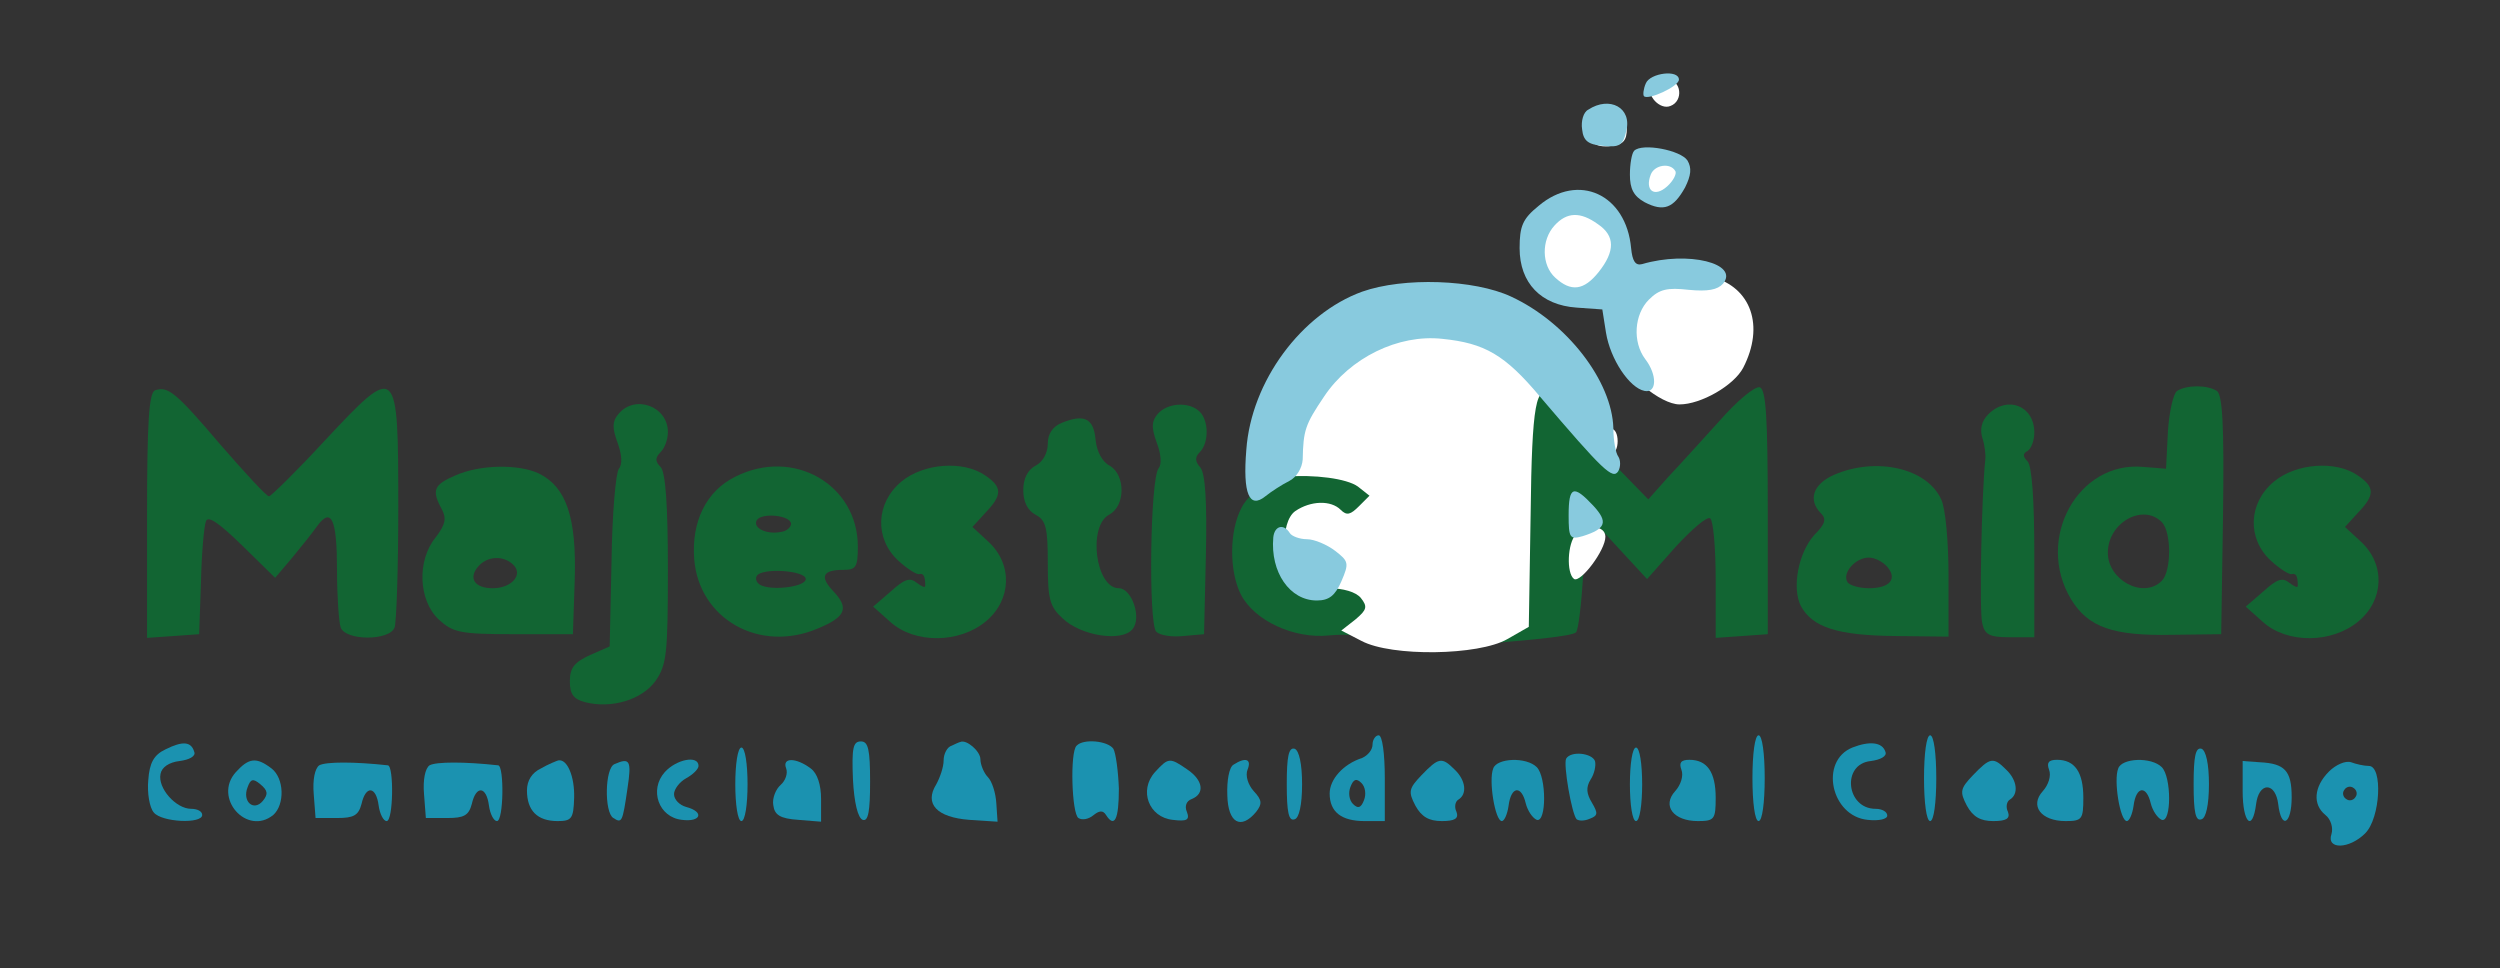 <?xml version="1.0" standalone="no"?>
<!DOCTYPE svg PUBLIC "-//W3C//DTD SVG 1.1//EN"
 "http://www.w3.org/Graphics/SVG/1.1/DTD/svg11.dtd">
<!-- Created with svg_stack (http://github.com/astraw/svg_stack) -->
<svg xmlns:sodipodi="http://sodipodi.sourceforge.net/DTD/sodipodi-0.dtd" xmlns="http://www.w3.org/2000/svg" version="1.1" width="204.0" height="79.0">
  <rect width="100%" height="100%" fill="#333333" stroke="none"/>
  <defs/>
  <g id="id0:id0" transform="matrix(1.25,0,0,1.25,0.0,0.0)"><g transform="translate(0,63.2) scale(0.04,-0.04)" fill="#1b92b0" stroke="none">
<path d="M2240 365 c0 -9 -8 -18 -17 -22 -31 -10 -53 -35 -53 -58 0 -30 19 -45 57 -45 l33 0 0 70 c0 40 -4 70 -10 70 -5 0 -10 -7 -10 -15z m-14 -91 c-5 -13 -10 -14 -18 -6 -6 6 -8 18 -4 28 5 13 10 14 18 6 6 -6 8 -18 4 -28z"/>
<path d="M2860 310 c0 -40 4 -70 10 -70 6 0 10 30 10 70 0 40 -4 70 -10 70 -6 0 -10 -30 -10 -70z"/>
<path d="M3140 310 c0 -40 4 -70 10 -70 6 0 10 30 10 70 0 40 -4 70 -10 70 -6 0 -10 -30 -10 -70z"/>
<path d="M270 357 c-19 -9 -26 -22 -28 -50 -2 -21 2 -45 9 -53 13 -16 79 -19 79 -4 0 6 -8 10 -18 10 -25 0 -55 34 -50 57 2 11 14 19 31 21 16 2 27 8 24 15 -5 17 -19 18 -47 4z"/>
<path d="M1392 308 c2 -38 8 -63 16 -66 9 -3 12 14 12 62 0 53 -3 66 -15 66 -13 0 -15 -11 -13 -62z"/>
<path d="M1553 363 c-7 -2 -13 -13 -13 -24 0 -11 -6 -28 -12 -39 -20 -32 1 -54 54 -58 l46 -3 -2 30 c-1 17 -7 36 -14 43 -6 6 -12 20 -12 29 0 13 -23 33 -33 28 -1 0 -8 -3 -14 -6z"/>
<path d="M1757 363 c-11 -10 -8 -111 3 -118 6 -4 17 -2 25 5 9 7 15 8 20 0 14 -22 21 -7 21 43 -1 28 -5 58 -9 65 -9 13 -49 17 -60 5z"/>
<path d="M3023 360 c-54 -22 -35 -112 25 -118 18 -2 32 1 32 7 0 6 -8 11 -19 11 -48 0 -56 73 -8 78 16 2 27 8 24 15 -5 16 -26 18 -54 7z"/>
<path d="M1200 300 c0 -33 4 -60 10 -60 6 0 10 27 10 60 0 33 -4 60 -10 60 -6 0 -10 -27 -10 -60z"/>
<path d="M2100 300 c0 -45 3 -61 13 -57 7 2 12 23 12 57 0 34 -5 55 -12 58 -10 3 -13 -13 -13 -58z"/>
<path d="M2660 300 c0 -33 4 -60 10 -60 6 0 10 27 10 60 0 33 -4 60 -10 60 -6 0 -10 -27 -10 -60z"/>
<path d="M3580 300 c0 -45 3 -61 13 -57 7 2 12 23 12 57 0 34 -5 55 -12 58 -10 3 -13 -13 -13 -58z"/>
<path d="M2556 342 c-5 -9 9 -90 17 -99 4 -3 13 -3 22 1 13 5 13 9 3 26 -9 15 -10 25 -2 38 6 9 9 23 7 30 -5 13 -39 17 -47 4z"/>
<path d="M385 320 c-38 -42 18 -105 61 -70 19 17 18 60 -3 76 -25 19 -37 17 -58 -6z m44 -47 c-15 -18 -34 -1 -25 22 5 14 9 15 21 5 12 -10 13 -16 4 -27z"/>
<path d="M521 331 c-7 -5 -11 -23 -9 -47 l3 -39 35 0 c27 0 35 4 40 23 7 31 24 29 28 -3 2 -14 8 -25 13 -25 11 0 12 90 2 91 -55 6 -101 6 -112 0z"/>
<path d="M701 331 c-7 -5 -11 -23 -9 -47 l3 -39 35 0 c27 0 35 4 40 23 7 31 24 29 28 -3 2 -14 8 -25 13 -25 11 0 12 90 2 91 -55 6 -101 6 -112 0z"/>
<path d="M883 326 c-15 -7 -23 -20 -23 -36 0 -33 17 -50 50 -50 23 0 26 4 27 38 1 34 -11 64 -26 61 -3 -1 -16 -6 -28 -13z"/>
<path d="M1003 333 c-16 -6 -17 -79 -2 -88 14 -9 15 -7 23 48 7 46 4 51 -21 40z"/>
<path d="M1085 320 c-26 -29 -10 -74 28 -78 31 -4 37 13 7 21 -11 3 -20 12 -20 21 0 8 9 20 20 26 11 6 20 15 20 20 0 18 -36 11 -55 -10z"/>
<path d="M1283 326 c3 -8 -1 -20 -9 -27 -8 -7 -14 -22 -12 -33 2 -16 11 -22 41 -24 l37 -3 0 37 c0 23 -6 42 -17 50 -24 18 -47 18 -40 0z"/>
<path d="M1885 320 c-27 -30 -10 -74 29 -78 23 -3 28 0 23 13 -4 9 -1 18 8 21 22 9 18 31 -7 48 -29 20 -31 20 -53 -4z"/>
<path d="M2013 332 c-7 -4 -11 -26 -10 -50 1 -45 22 -57 47 -27 10 13 10 19 -4 34 -9 10 -14 25 -10 35 7 17 -3 21 -23 8z"/>
<path d="M2320 315 c-21 -22 -22 -27 -10 -50 10 -18 22 -25 43 -25 21 0 28 4 24 15 -4 8 -2 17 3 20 15 9 12 32 -6 49 -21 21 -26 20 -54 -9z"/>
<path d="M2437 326 c-8 -19 3 -86 14 -86 4 0 9 11 11 25 4 32 21 34 28 4 3 -12 11 -24 18 -27 16 -5 16 70 0 86 -17 17 -65 15 -71 -2z"/>
<path d="M2744 324 c4 -10 -1 -25 -10 -35 -22 -24 -3 -49 37 -49 27 0 29 3 29 38 0 42 -14 62 -43 62 -14 0 -17 -5 -13 -16z"/>
<path d="M3220 315 c-21 -22 -22 -27 -10 -50 10 -18 22 -25 43 -25 21 0 28 4 24 15 -4 8 -2 17 3 20 15 9 12 32 -6 49 -21 21 -26 20 -54 -9z"/>
<path d="M3344 324 c4 -10 -1 -25 -10 -35 -22 -24 -3 -49 37 -49 27 0 29 3 29 38 0 42 -14 62 -43 62 -14 0 -17 -5 -13 -16z"/>
<path d="M3457 326 c-8 -19 3 -86 14 -86 4 0 9 11 11 25 4 32 21 34 28 4 3 -12 11 -24 18 -27 16 -5 16 70 0 86 -17 17 -65 15 -71 -2z"/>
<path d="M3660 289 c0 -52 16 -68 22 -21 2 16 9 27 18 27 9 0 16 -11 18 -27 5 -43 22 -33 22 11 0 43 -11 55 -52 57 l-28 2 0 -49z"/>
<path d="M3801 321 c-25 -25 -27 -54 -6 -71 9 -7 13 -21 10 -31 -9 -26 29 -25 55 1 25 25 29 110 6 110 -8 0 -21 3 -29 6 -9 3 -25 -4 -36 -15z m43 -42 c-3 -5 -10 -7 -15 -3 -5 3 -7 10 -3 15 3 5 10 7 15 3 5 -3 7 -10 3 -15z"/>
</g>
</g>
  <g id="id1:id1" transform="matrix(1.25,0,0,1.25,0.0,0.0)"><g transform="translate(0,63.2) scale(0.04,-0.04)" fill="#126533" stroke="none">
<path d="M2810 1107 c0 -8 7 -20 15 -27 12 -10 15 -10 15 3 0 8 -7 20 -15 27 -12 10 -15 10 -15 -3z"/>
<path d="M2780 955 c-10 -12 -10 -15 3 -15 8 0 17 7 21 15 3 8 2 15 -3 15 -5 0 -14 -7 -21 -15z"/>
<path d="M253 943 c-10 -4 -13 -54 -13 -204 l0 -200 43 3 42 3 3 85 c1 47 5 91 8 99 3 10 20 -1 59 -39 l54 -53 28 33 c15 18 34 42 41 52 23 31 32 10 32 -72 0 -43 3 -85 6 -94 8 -22 80 -22 88 0 3 9 6 96 6 194 0 237 -1 238 -119 112 -47 -51 -89 -92 -92 -92 -4 0 -39 38 -79 84 -74 87 -86 96 -107 89z"/>
<path d="M2493 943 c-10 -3 -13 -40 -13 -136 0 -185 -4 -203 -49 -225 -22 -10 -59 -17 -94 -17 -54 1 -59 3 -88 38 -30 36 -61 48 -74 27 -20 -32 -85 8 -85 51 0 31 48 60 89 53 27 -4 42 -1 60 13 13 11 21 25 17 31 -11 18 -68 42 -100 42 -48 -1 -113 -34 -130 -69 -20 -38 -20 -103 -1 -141 22 -43 87 -73 144 -67 30 3 56 0 74 -10 21 -11 49 -13 105 -9 158 11 217 18 224 24 4 4 9 48 12 97 3 50 5 91 5 93 1 2 23 -20 50 -50 l49 -53 47 53 c26 28 51 50 56 46 5 -3 9 -48 9 -100 l0 -95 43 3 42 3 0 199 c0 157 -3 200 -13 204 -8 2 -37 -22 -65 -54 -29 -32 -67 -74 -85 -93 l-32 -36 -73 75 c-92 94 -109 109 -124 103z"/>
<path d="M3553 942 c-6 -4 -13 -34 -15 -67 l-3 -60 -37 3 c-107 10 -177 -118 -118 -216 28 -46 69 -60 165 -58 l80 1 3 194 c2 149 -1 196 -10 203 -16 10 -49 10 -65 0z m-25 -214 c16 -16 16 -80 0 -96 -30 -30 -88 1 -88 46 0 49 57 81 88 50z"/>
<path d="M1009 904 c-10 -12 -10 -22 -1 -47 7 -19 8 -35 2 -42 -5 -6 -11 -74 -12 -151 l-3 -139 -32 -14 c-26 -12 -33 -21 -33 -43 0 -21 6 -29 25 -34 43 -11 93 4 115 35 18 26 20 44 20 183 0 106 -4 158 -12 166 -9 9 -9 15 0 24 7 7 12 21 12 33 0 42 -54 62 -81 29z"/>
<path d="M1889 904 c-10 -12 -10 -22 -1 -47 7 -18 8 -35 3 -41 -14 -16 -17 -254 -4 -267 6 -6 26 -9 44 -7 l34 3 3 129 c2 88 -1 133 -9 143 -9 10 -9 17 -1 25 15 15 15 51 0 66 -17 17 -53 15 -69 -4z"/>
<path d="M3245 904 c-11 -11 -14 -24 -10 -38 4 -12 6 -28 5 -36 -6 -57 -10 -248 -5 -267 4 -19 12 -23 45 -23 l40 0 0 138 c0 86 -4 142 -11 149 -8 8 -8 13 0 17 6 4 11 17 11 30 0 44 -44 61 -75 30z"/>
<path d="M1733 890 c-15 -6 -23 -18 -23 -34 0 -15 -8 -30 -20 -36 -13 -7 -20 -21 -20 -40 0 -19 7 -33 20 -40 17 -9 20 -21 20 -79 0 -58 3 -71 24 -90 30 -29 97 -39 114 -18 16 18 -1 67 -22 67 -38 0 -51 101 -16 120 27 14 27 65 1 80 -12 6 -21 23 -23 42 -3 35 -18 43 -55 28z"/>
<path d="M743 804 c-35 -15 -39 -24 -22 -55 8 -15 6 -25 -10 -46 -31 -38 -28 -103 5 -134 23 -21 34 -24 122 -24 l97 0 3 90 c3 101 -14 150 -58 172 -33 16 -97 15 -137 -3z m95 -146 c16 -16 -3 -38 -34 -38 -29 0 -40 16 -24 35 15 18 42 19 58 3z"/>
<path d="M1200 802 c-47 -23 -72 -73 -67 -135 8 -97 106 -153 201 -113 46 19 52 33 27 60 -24 25 -19 36 16 36 20 0 23 5 23 38 0 101 -105 162 -200 114z m91 -77 c0 -5 -7 -12 -16 -13 -23 -5 -47 6 -40 19 8 13 56 8 56 -6z m24 -90 c0 -12 -50 -19 -71 -11 -9 3 -12 11 -9 16 8 14 80 9 80 -5z"/>
<path d="M1471 794 c-42 -35 -44 -93 -5 -129 14 -13 30 -23 34 -22 7 2 10 -3 10 -19 0 -4 -6 -1 -14 5 -11 9 -20 6 -42 -14 l-29 -25 28 -25 c40 -36 113 -35 156 1 42 35 44 93 4 130 l-26 24 21 23 c28 29 28 42 0 61 -36 25 -101 20 -137 -10z"/>
<path d="M2993 805 c-34 -15 -43 -41 -21 -63 9 -9 7 -17 -11 -35 -26 -29 -37 -86 -22 -116 19 -35 60 -48 154 -49 l87 -1 0 99 c0 56 -5 111 -12 125 -23 51 -106 70 -175 40z m87 -150 c17 -20 4 -35 -30 -35 -16 0 -32 5 -35 10 -9 15 13 40 35 40 10 0 23 -7 30 -15z"/>
<path d="M3711 794 c-42 -35 -44 -93 -5 -129 14 -13 30 -23 34 -22 7 2 10 -3 10 -19 0 -4 -6 -1 -14 5 -11 9 -20 6 -42 -14 l-29 -25 28 -25 c40 -36 113 -35 156 1 42 35 44 93 4 130 l-26 24 21 23 c28 29 28 42 0 61 -36 25 -101 20 -137 -10z"/>
</g>
</g>
  <g id="id2:id2" transform="matrix(1.25,0,0,1.25,0.0,0.0)"><g transform="translate(0,63.2) scale(0.04,-0.04)" fill="#ffffff" stroke="none">
<path d="M2695 1440 c-9 -15 14 -40 31 -33 22 8 18 43 -5 43 -11 0 -23 -5 -26 -10z"/>
<path d="M2595 1380 c-9 -28 6 -43 36 -38 18 2 24 9 24 28 0 34 -50 42 -60 10z"/>
<path d="M2671 1308 c-11 -31 -4 -47 27 -55 34 -8 67 29 52 58 -16 28 -68 26 -79 -3z"/>
<path d="M2519 1221 c-34 -34 -37 -69 -10 -102 27 -34 105 -33 132 2 27 34 23 66 -10 100 -38 38 -74 38 -112 0z"/>
<path d="M2698 1124 c-40 -21 -67 -80 -56 -121 9 -34 68 -83 99 -83 35 0 89 31 104 60 35 68 13 131 -51 148 -55 15 -63 15 -96 -4z"/>
<path d="M2245 1050 c-3 -5 -15 -10 -26 -10 -48 0 -133 -122 -138 -197 -1 -36 1 -43 16 -41 48 4 101 -3 119 -16 l19 -15 -17 -17 c-14 -14 -20 -16 -30 -6 -16 16 -49 15 -74 -2 -26 -18 -22 -98 5 -94 10 2 15 -3 13 -14 -2 -15 5 -18 36 -18 24 0 45 -6 53 -16 11 -14 10 -19 -9 -35 l-23 -18 33 -17 c49 -26 191 -24 238 3 l35 20 3 184 c2 180 9 216 34 191 33 -33 39 12 7 52 -12 15 -39 38 -60 52 -34 21 -50 24 -133 24 -52 0 -98 -4 -101 -10z"/>
<path d="M2620 860 c0 -11 5 -20 10 -20 6 0 10 9 10 20 0 11 -4 20 -10 20 -5 0 -10 -9 -10 -20z"/>
<path d="M2572 708 c-14 -14 -16 -64 -3 -73 11 -6 51 47 51 69 0 19 -31 21 -48 4z"/>
</g>
</g>
  <g id="id3:id3" transform="matrix(1.25,0,0,1.25,0.0,0.0)"><g transform="translate(0,63.2) scale(0.04,-0.04)" fill="#88cade" stroke="none">
<path d="M2686 1444 c-4 -9 -5 -19 -3 -21 7 -7 57 16 57 27 0 17 -47 11 -54 -6z"/>
<path d="M2592 1401 c-8 -4 -12 -19 -10 -32 2 -19 10 -25 34 -27 27 -3 33 1 38 24 10 38 -27 58 -62 35z"/>
<path d="M2667 1334 c-4 -4 -7 -22 -7 -39 0 -23 6 -35 24 -45 31 -16 47 -10 66 24 10 20 11 32 4 44 -11 17 -74 29 -87 16z m67 -33 c3 -4 -3 -16 -13 -25 -21 -19 -37 -7 -27 19 6 16 32 20 40 6z"/>
<path d="M2511 1244 c-26 -21 -31 -33 -31 -69 0 -57 35 -93 93 -97 l42 -3 6 -38 c7 -43 38 -90 63 -95 20 -4 21 26 1 52 -21 28 -18 73 6 97 17 17 30 20 65 16 31 -3 47 0 56 10 27 33 -57 54 -132 32 -11 -3 -16 5 -18 26 -8 88 -86 124 -151 69z m97 -30 c28 -19 28 -44 1 -78 -24 -30 -45 -33 -71 -9 -22 20 -23 61 -1 85 20 22 42 23 71 2z"/>
<path d="M2223 1104 c-99 -36 -181 -146 -189 -258 -6 -72 5 -97 31 -76 10 8 27 19 39 25 12 6 21 21 22 35 1 48 4 57 35 103 42 63 121 102 193 94 69 -7 102 -26 159 -94 104 -122 119 -136 128 -122 4 7 4 18 0 24 -4 5 -8 26 -8 46 -2 77 -76 173 -167 215 -60 28 -175 32 -243 8z"/>
<path d="M2560 739 c0 -37 2 -40 23 -34 38 12 42 23 17 50 -32 34 -40 32 -40 -16z"/>
<path d="M2078 703 c-5 -57 27 -103 71 -103 20 0 30 8 40 31 13 30 12 33 -10 50 -13 10 -34 19 -46 19 -12 0 -25 5 -28 10 -10 16 -25 12 -27 -7z"/>
</g>
</g>
</svg>
